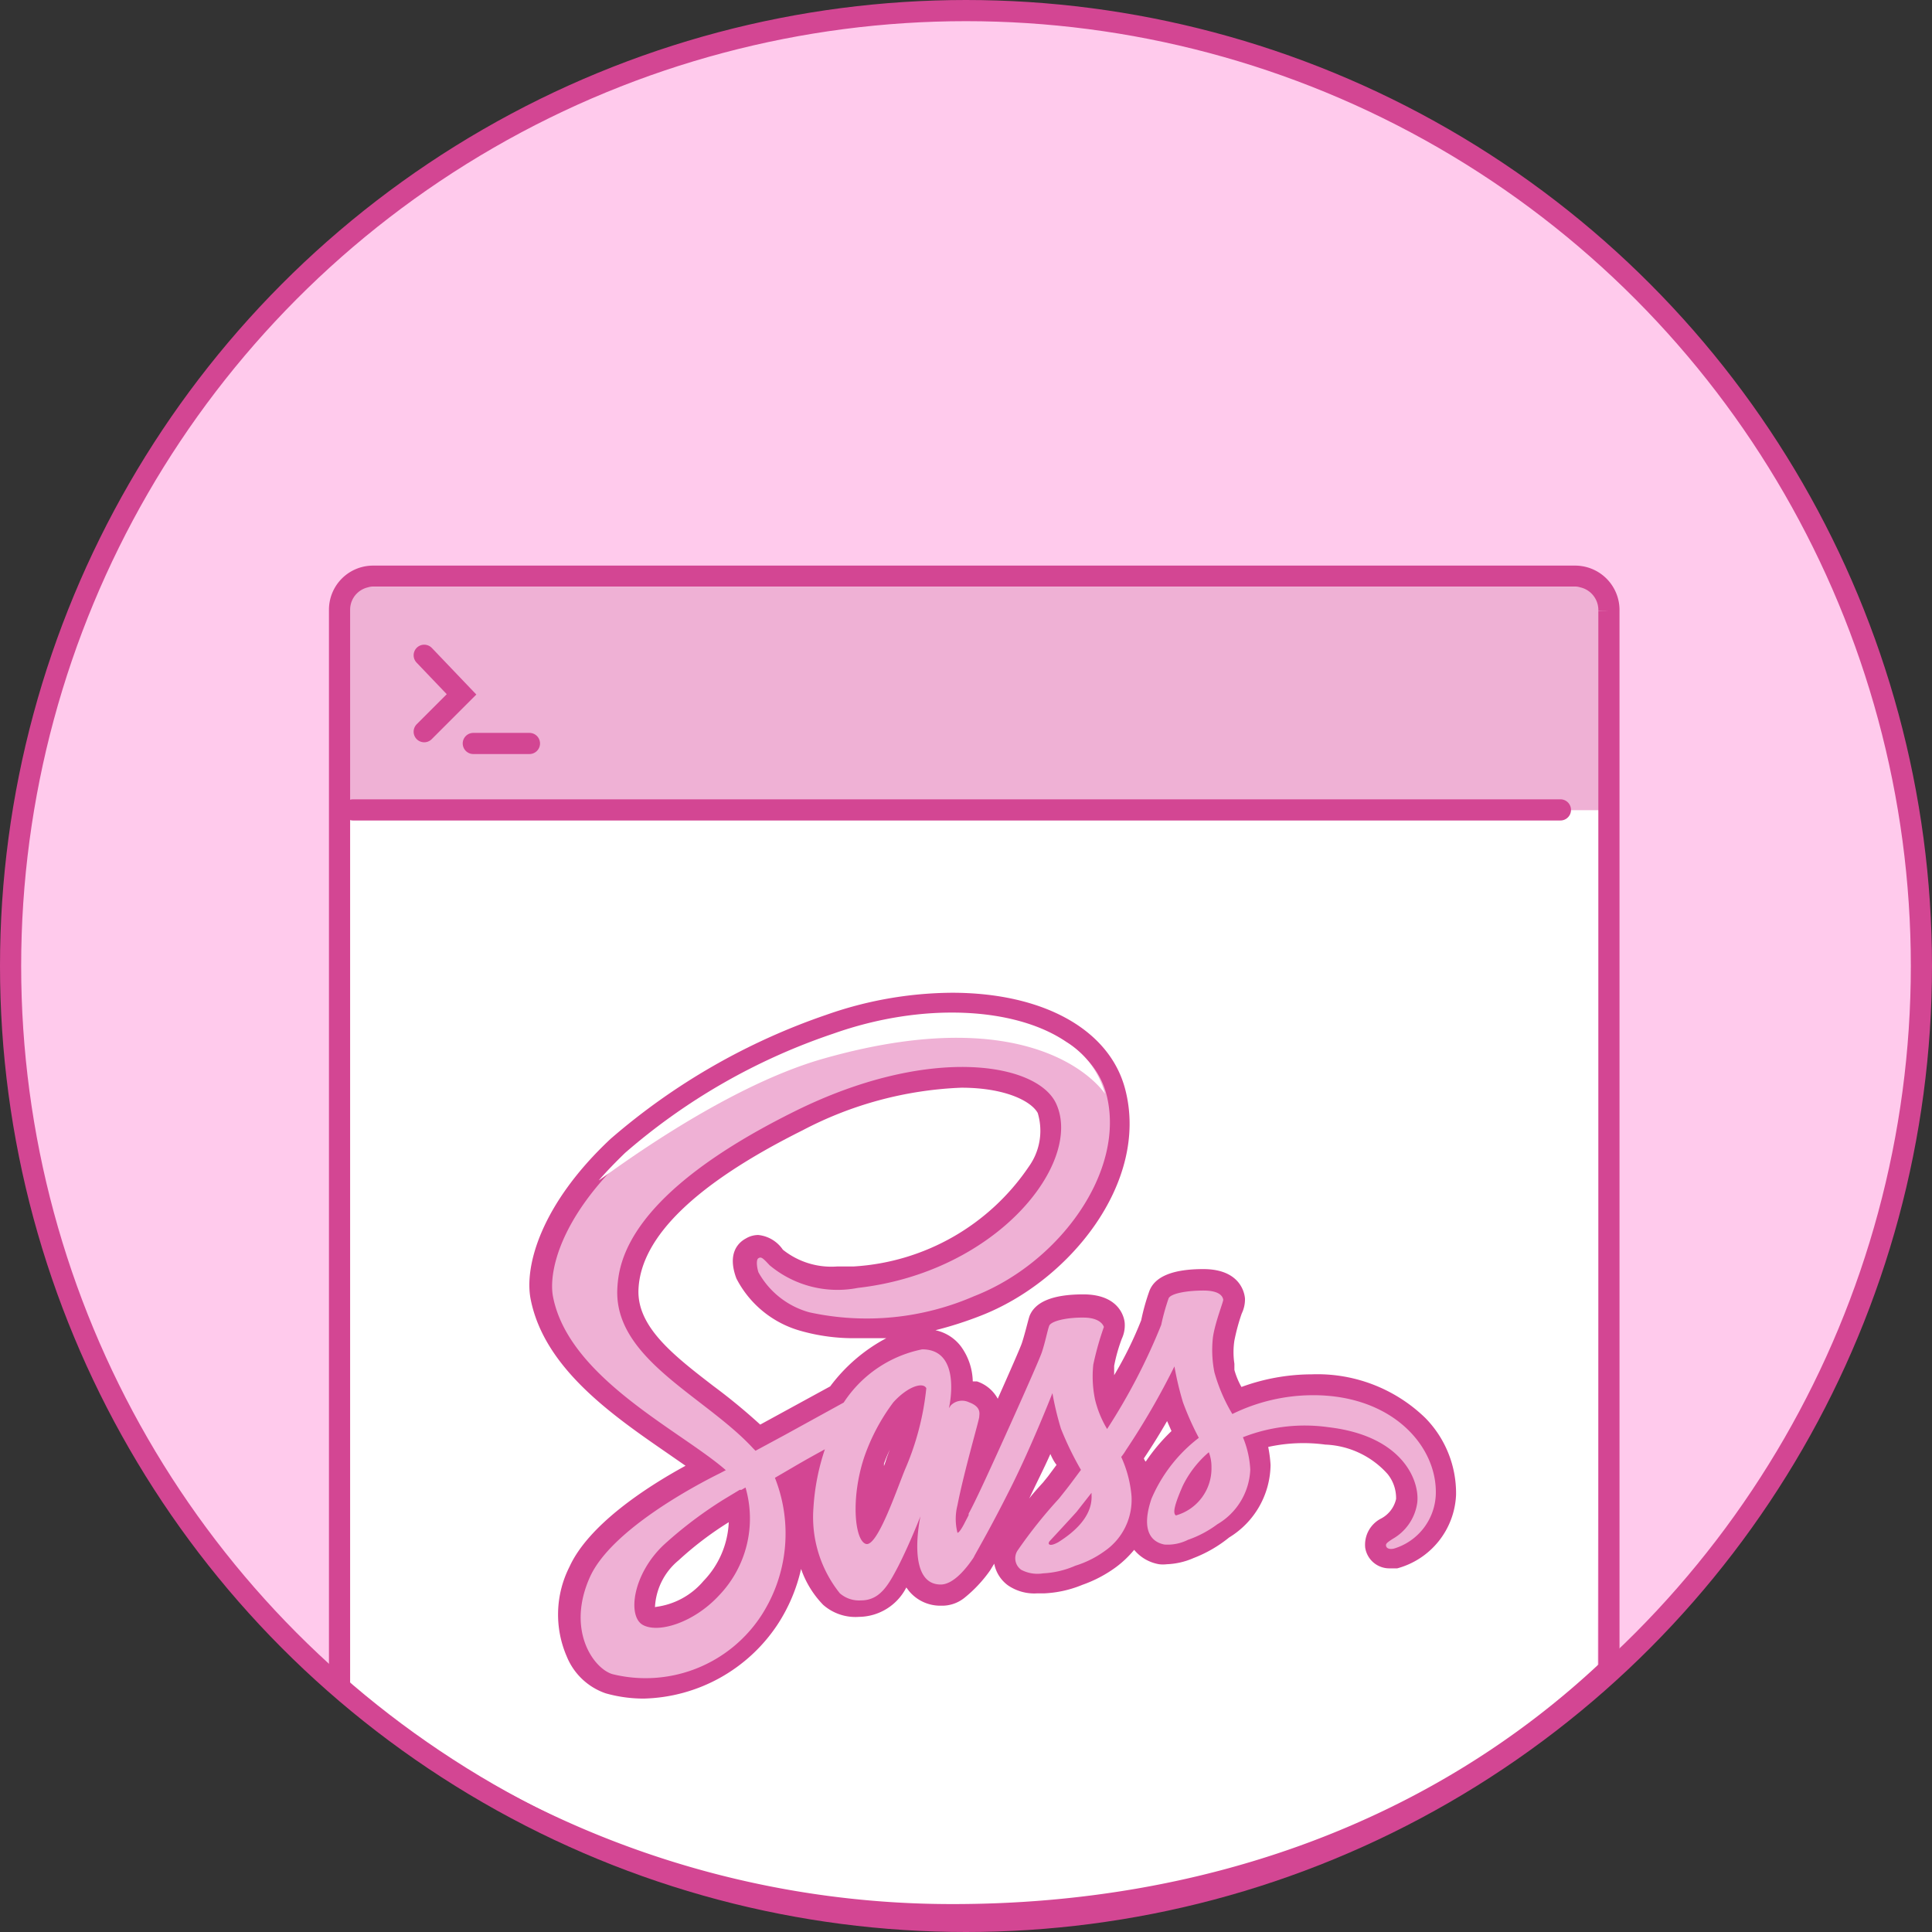 <svg xmlns="http://www.w3.org/2000/svg" viewBox="0 0 65.72 65.72">
  <rect x="0" y="0" width="65.72" height="65.72" fill="#333333" stroke="none"/>
  <defs>
    <style>
      .cls-6{fill:none}.cls-4{fill:#fff}.cls-5{fill:#efb1d5}.cls-6{stroke:#d34693;stroke-miterlimit:10;stroke-width:.72px;stroke-linecap:round}
    </style>
    <clipPath id="clip-path">
      <circle cx="32.86" cy="32.86" r="32.5" fill="none"/>
    </clipPath>
  </defs>
  <g id="レイヤー_2" data-name="レイヤー 2">
    <g id="レイヤー_1-2" data-name="レイヤー 1">
      <circle cx="32.86" cy="32.86" r="32.5" fill="#ffcaec"/>
      <g clip-path="url(#clip-path)">
        <path class="cls-4" d="M53.33 19.83H12.44A1.15 1.15 0 0 0 11.3 21v36.77a32.37 32.37 0 0 0 20.87 7.59c8.64 0 16.34-2.85 22.17-8.35l.13-36a1.15 1.15 0 0 0-1.14-1.18z"/>
        <path class="cls-5" d="M11.8 19.97h42.78v7.59H11.8z"/>
        <path class="cls-6" d="M12.01 27.55h41.07M53.58 19.6H12.69a1.14 1.14 0 0 0-1.14 1.14v36.79a32.33 32.33 0 0 0 20.87 7.6c8.64 0 16.48-2.85 22.31-8.35v-36a1.15 1.15 0 0 0-1.15-1.18z"/>
        <path class="cls-6" d="M14.43 22.29l1.27 1.33-1.27 1.27M16.1 25.29h1.91"/>
        <path d="M44.65 47.46a6.24 6.24 0 0 0-2.73.64 5.77 5.77 0 0 1-.61-1.42 3.84 3.84 0 0 1-.05-1.19c.07-.5.36-1.22.35-1.28s-.06-.31-.67-.31-1.13.11-1.19.27a7.66 7.66 0 0 0-.25.9 20.65 20.65 0 0 1-1.84 3.54 3.58 3.58 0 0 1-.41-1 3.84 3.84 0 0 1-.06-1.19 10.13 10.13 0 0 1 .36-1.28s-.07-.31-.67-.32-1.13.12-1.19.28-.13.54-.25.9-1.6 3.64-2 4.49c-.2.43-.37.78-.49 1v.05l-.16.31c-.08.15-.17.29-.22.29a1.9 1.9 0 0 1 0-.94c.22-1.13.74-2.91.74-3s.09-.34-.35-.5a.54.54 0 0 0-.62.11l-.06.09s.47-2-.91-2a4.17 4.17 0 0 0-2.67 1.81l-2 1.1-1 .54-.07-.07C24 47.5 20.87 46.23 21 43.82c.05-.88.35-3.19 6-6 4.61-2.3 8.3-1.67 8.93-.27.91 2-2 5.72-6.75 6.26a3.6 3.6 0 0 1-3-.77c-.25-.27-.29-.29-.38-.24s-.05.33 0 .48a2.84 2.84 0 0 0 1.73 1.36 9.16 9.16 0 0 0 5.61-.55c2.9-1.13 5.16-4.25 4.5-6.85s-5.08-3.53-9.24-2a21 21 0 0 0-7.09 4.06c-2.29 2.15-2.65 4-2.5 4.8.53 2.77 4.35 4.57 5.88 5.91l-.21.11c-.77.38-3.68 1.91-4.41 3.52-.82 1.82.13 3.13.77 3.31a4.7 4.7 0 0 0 5.06-2 5.13 5.13 0 0 0 .46-4.68l.6-.35c.39-.23.77-.44 1.1-.62a7.65 7.65 0 0 0-.39 2 4.14 4.14 0 0 0 .9 2.9 1 1 0 0 0 .72.24c.65 0 .94-.54 1.27-1.17.4-.79.75-1.69.75-1.69s-.51 2.32.69 2.32c.44 0 .88-.57 1.08-.86a.64.64 0 0 0 .07-.12c.17-.31.57-1 1.16-2.17.76-1.49 1.49-3.36 1.49-3.36a10.28 10.28 0 0 0 .29 1.21 10.75 10.75 0 0 0 .68 1.4l-.29.39c-.14.19-.3.39-.46.59a16.22 16.22 0 0 0-1.41 1.77.48.48 0 0 0 .13.65 1.18 1.18 0 0 0 .74.12 3.1 3.1 0 0 0 1.1-.26 3.41 3.41 0 0 0 1-.5 2.12 2.12 0 0 0 .91-1.87 4 4 0 0 0-.35-1.33 1.88 1.88 0 0 0 .16-.23 25.22 25.22 0 0 0 1.65-2.85 10.65 10.65 0 0 0 .29 1.22 9.62 9.62 0 0 0 .54 1.21 5.16 5.16 0 0 0-1.61 2.07c-.34 1-.07 1.46.44 1.56a1.55 1.55 0 0 0 .8-.16 3.7 3.7 0 0 0 1-.53 2.26 2.26 0 0 0 1.12-1.86 3.31 3.31 0 0 0-.25-1.1 5.76 5.76 0 0 1 2.92-.34c2.62.31 3.13 1.94 3 2.63a1.68 1.68 0 0 1-.83 1.17c-.18.12-.24.16-.22.24s.11.12.26.09a2 2 0 0 0 1.43-1.82c.07-1.65-1.47-3.41-4.19-3.4zm-20.19 6.81c-.87.94-2.08 1.3-2.6 1s-.34-1.72.72-2.72A14.08 14.08 0 0 1 24.63 51l.53-.32h.06l.14-.08a3.78 3.78 0 0 1-.9 3.67zM30.78 50c-.3.74-.94 2.62-1.32 2.52s-.53-1.52-.07-2.93a6.8 6.8 0 0 1 1-1.89c.48-.53 1-.7 1.12-.48a9.32 9.32 0 0 1-.73 2.78zM36 52.46c-.13.07-.24.11-.3.08s0-.11 0-.11.66-.71.92-1l.51-.65v.07c.05.82-.77 1.38-1.13 1.61zm4-.91c-.1-.07-.08-.29.23-1a3.54 3.54 0 0 1 .89-1.15 1.38 1.38 0 0 1 .09.51A1.66 1.66 0 0 1 40 51.55z" fill="#ffbbea"/>
        <path d="M32.81 54.35a1.21 1.21 0 0 1-.8.27 1.38 1.38 0 0 1-1.09-.5l-.09-.12a1.83 1.83 0 0 1-1.61 1 1.66 1.66 0 0 1-1.22-.41 3.3 3.3 0 0 1-.75-1.22 5.76 5.76 0 0 1-.8 1.89 5.62 5.62 0 0 1-4.55 2.52 4.74 4.74 0 0 1-1.3-.18 2.2 2.2 0 0 1-1.32-1.25 3.59 3.59 0 0 1 .09-3.05c.65-1.43 2.61-2.71 3.95-3.44l-.62-.43c-1.87-1.29-4.19-2.89-4.65-5.24-.22-1.13.36-3.24 2.72-5.45a22.14 22.14 0 0 1 7.34-4.22 13.07 13.07 0 0 1 4.27-.75c3.12 0 5.38 1.26 5.9 3.3.81 3.15-1.9 6.52-4.93 7.69a12.76 12.76 0 0 1-1.53.49 1.47 1.47 0 0 1 .86.54 2.09 2.09 0 0 1 .41 1.2h.14a1.25 1.25 0 0 1 .71.59c.41-.92.77-1.74.82-1.89s.11-.37.15-.52.08-.31.11-.4c.19-.49.8-.74 1.83-.74 1.3 0 1.41.88 1.41 1a1.08 1.08 0 0 1-.1.51 5.56 5.56 0 0 0-.26.92v.32a12.9 12.9 0 0 0 .92-1.87 7.3 7.3 0 0 1 .28-1c.19-.49.8-.74 1.83-.74 1.31 0 1.41.88 1.42 1a1.11 1.11 0 0 1-.11.51 6.78 6.78 0 0 0-.25.92 2.6 2.6 0 0 0 0 .79v.21a2.55 2.55 0 0 0 .24.58 7 7 0 0 1 2.39-.43 5.27 5.27 0 0 1 3.86 1.48 3.65 3.65 0 0 1 1.05 2.62 2.71 2.71 0 0 1-2 2.5h-.25a.83.83 0 0 1-.84-.7 1 1 0 0 1 .55-1 1 1 0 0 0 .5-.66 1.3 1.3 0 0 0-.29-.85 3 3 0 0 0-2.12-1 5.56 5.56 0 0 0-1.94.08 4.44 4.44 0 0 1 .08.61 2.93 2.93 0 0 1-1.41 2.47 4.44 4.44 0 0 1-1.21.7 2.49 2.49 0 0 1-.91.21 1.09 1.09 0 0 1-.26 0 1.4 1.4 0 0 1-.85-.49 3.5 3.5 0 0 1-.62.59 4.37 4.37 0 0 1-1.14.6 3.83 3.83 0 0 1-1.29.29h-.24a1.58 1.58 0 0 1-1-.27 1.19 1.19 0 0 1-.47-.74l-.14.23a4.55 4.55 0 0 1-.87.93zm-10.49.31a2.54 2.54 0 0 0 1.61-.88 3.06 3.06 0 0 0 .86-2 11.38 11.38 0 0 0-1.71 1.3 2.2 2.2 0 0 0-.8 1.59zm13.41-5.2c-.22.5-.48 1-.74 1.56 0-.06.49-.59.49-.59l.17-.21.29-.39c-.08-.1-.15-.23-.21-.37zm-5.46-.15a4.89 4.89 0 0 0-.2.48v.08l.06-.17c.03-.11.08-.24.14-.39zm8.69.43a6.26 6.26 0 0 1 .89-1.06l-.15-.34c-.23.4-.5.84-.79 1.27.02.04.03.09.09.13zM32.7 37a12.65 12.65 0 0 0-5.4 1.45c-3.61 1.8-5.49 3.61-5.58 5.39-.07 1.29 1.2 2.27 2.55 3.31a20.11 20.11 0 0 1 1.59 1.31l2.38-1.3a5.73 5.73 0 0 1 1.91-1.64h-1a6.58 6.58 0 0 1-1.92-.25 3.52 3.52 0 0 1-2.18-1.78c-.32-.85.06-1.22.32-1.36a.83.83 0 0 1 .42-.12 1.15 1.15 0 0 1 .84.5 2.64 2.64 0 0 0 1.86.57h.56a7.75 7.75 0 0 0 5.95-3.4 2.09 2.09 0 0 0 .3-1.82c-.22-.4-1.1-.86-2.6-.86z" fill="#d34693"/>
        <path class="cls-5" d="M44.65 47.46a6.24 6.24 0 0 0-2.73.64 5.77 5.77 0 0 1-.61-1.42 3.84 3.84 0 0 1-.05-1.19c.07-.5.36-1.22.35-1.28s-.06-.31-.67-.31-1.13.11-1.19.27a7.66 7.66 0 0 0-.25.9 20.65 20.65 0 0 1-1.84 3.54 3.58 3.58 0 0 1-.41-1 3.84 3.84 0 0 1-.06-1.19 10.13 10.13 0 0 1 .36-1.28s-.07-.31-.67-.32-1.13.12-1.19.28-.13.54-.25.9-1.6 3.64-2 4.49c-.2.43-.37.78-.49 1v.05l-.16.31c-.08.15-.17.29-.22.29a1.9 1.9 0 0 1 0-.94c.22-1.13.74-2.91.74-3s.09-.34-.35-.5a.54.54 0 0 0-.62.11l-.06.09s.47-2-.91-2a4.17 4.17 0 0 0-2.67 1.81l-2 1.1-1 .54-.07-.07C24 47.5 20.87 46.23 21 43.82c.05-.88.35-3.19 6-6 4.61-2.3 8.3-1.67 8.93-.27.91 2-2 5.72-6.75 6.26a3.6 3.6 0 0 1-3-.77c-.25-.27-.29-.29-.38-.24s-.05.33 0 .48a2.84 2.84 0 0 0 1.73 1.36 9.16 9.16 0 0 0 5.61-.55c2.9-1.13 5.16-4.25 4.5-6.85s-5.08-3.53-9.24-2a21 21 0 0 0-7.09 4.06c-2.29 2.15-2.65 4-2.5 4.8.53 2.77 4.35 4.57 5.88 5.91l-.21.11c-.77.38-3.68 1.91-4.41 3.52-.82 1.82.13 3.13.77 3.31a4.7 4.7 0 0 0 5.06-2 5.13 5.13 0 0 0 .46-4.68l.6-.35c.39-.23.77-.44 1.1-.62a7.65 7.65 0 0 0-.39 2 4.14 4.14 0 0 0 .9 2.9 1 1 0 0 0 .72.24c.65 0 .94-.54 1.27-1.17.4-.79.75-1.69.75-1.69s-.51 2.32.69 2.32c.44 0 .88-.57 1.08-.86a.64.64 0 0 0 .07-.12c.17-.31.57-1 1.16-2.17.76-1.49 1.49-3.36 1.49-3.36a10.28 10.28 0 0 0 .29 1.21 10.75 10.75 0 0 0 .68 1.4l-.29.39c-.14.19-.3.39-.46.59a16.22 16.22 0 0 0-1.41 1.77.48.48 0 0 0 .13.65 1.18 1.18 0 0 0 .74.12 3.1 3.1 0 0 0 1.1-.26 3.41 3.41 0 0 0 1-.5 2.12 2.12 0 0 0 .91-1.87 4 4 0 0 0-.35-1.33 1.88 1.88 0 0 0 .16-.23 25.22 25.22 0 0 0 1.65-2.85 10.65 10.65 0 0 0 .29 1.22 9.62 9.62 0 0 0 .54 1.21 5.16 5.16 0 0 0-1.61 2.07c-.34 1-.07 1.46.44 1.56a1.55 1.55 0 0 0 .8-.16 3.7 3.7 0 0 0 1-.53 2.26 2.26 0 0 0 1.12-1.86 3.31 3.31 0 0 0-.25-1.1 5.76 5.76 0 0 1 2.92-.34c2.62.31 3.13 1.94 3 2.63a1.68 1.68 0 0 1-.83 1.17c-.18.12-.24.16-.22.24s.11.12.26.09a2 2 0 0 0 1.43-1.82c.07-1.65-1.47-3.41-4.19-3.4zm-20.19 6.81c-.87.94-2.08 1.3-2.6 1s-.34-1.72.72-2.72A14.08 14.08 0 0 1 24.63 51l.53-.32h.06l.14-.08a3.78 3.78 0 0 1-.9 3.67zM30.78 50c-.3.74-.94 2.62-1.32 2.52s-.53-1.52-.07-2.93a6.8 6.8 0 0 1 1-1.89c.48-.53 1-.7 1.12-.48a9.32 9.32 0 0 1-.73 2.78zM36 52.46c-.13.07-.24.11-.3.08s0-.11 0-.11.66-.71.92-1l.51-.65v.07c.05.82-.77 1.38-1.13 1.61zm4-.91c-.1-.07-.08-.29.23-1a3.54 3.54 0 0 1 .89-1.15 1.38 1.38 0 0 1 .09.51A1.66 1.66 0 0 1 40 51.55z"/>
        <path class="cls-4" d="M28.05 36c7.44-2.1 9.54 1.21 9.54 1.21a3 3 0 0 0-1.32-1.77c-1.75-1.19-4.9-1.35-7.92-.28a21 21 0 0 0-7.09 4.06c-.33.32-.63.63-.89.93 0 .04 4.1-3.15 7.68-4.15z"/>
      </g>
      <circle cx="32.86" cy="32.86" r="32.5" stroke="#d34693" stroke-miterlimit="10" stroke-width=".72" fill="none"/>
    </g>
  </g>
</svg>
